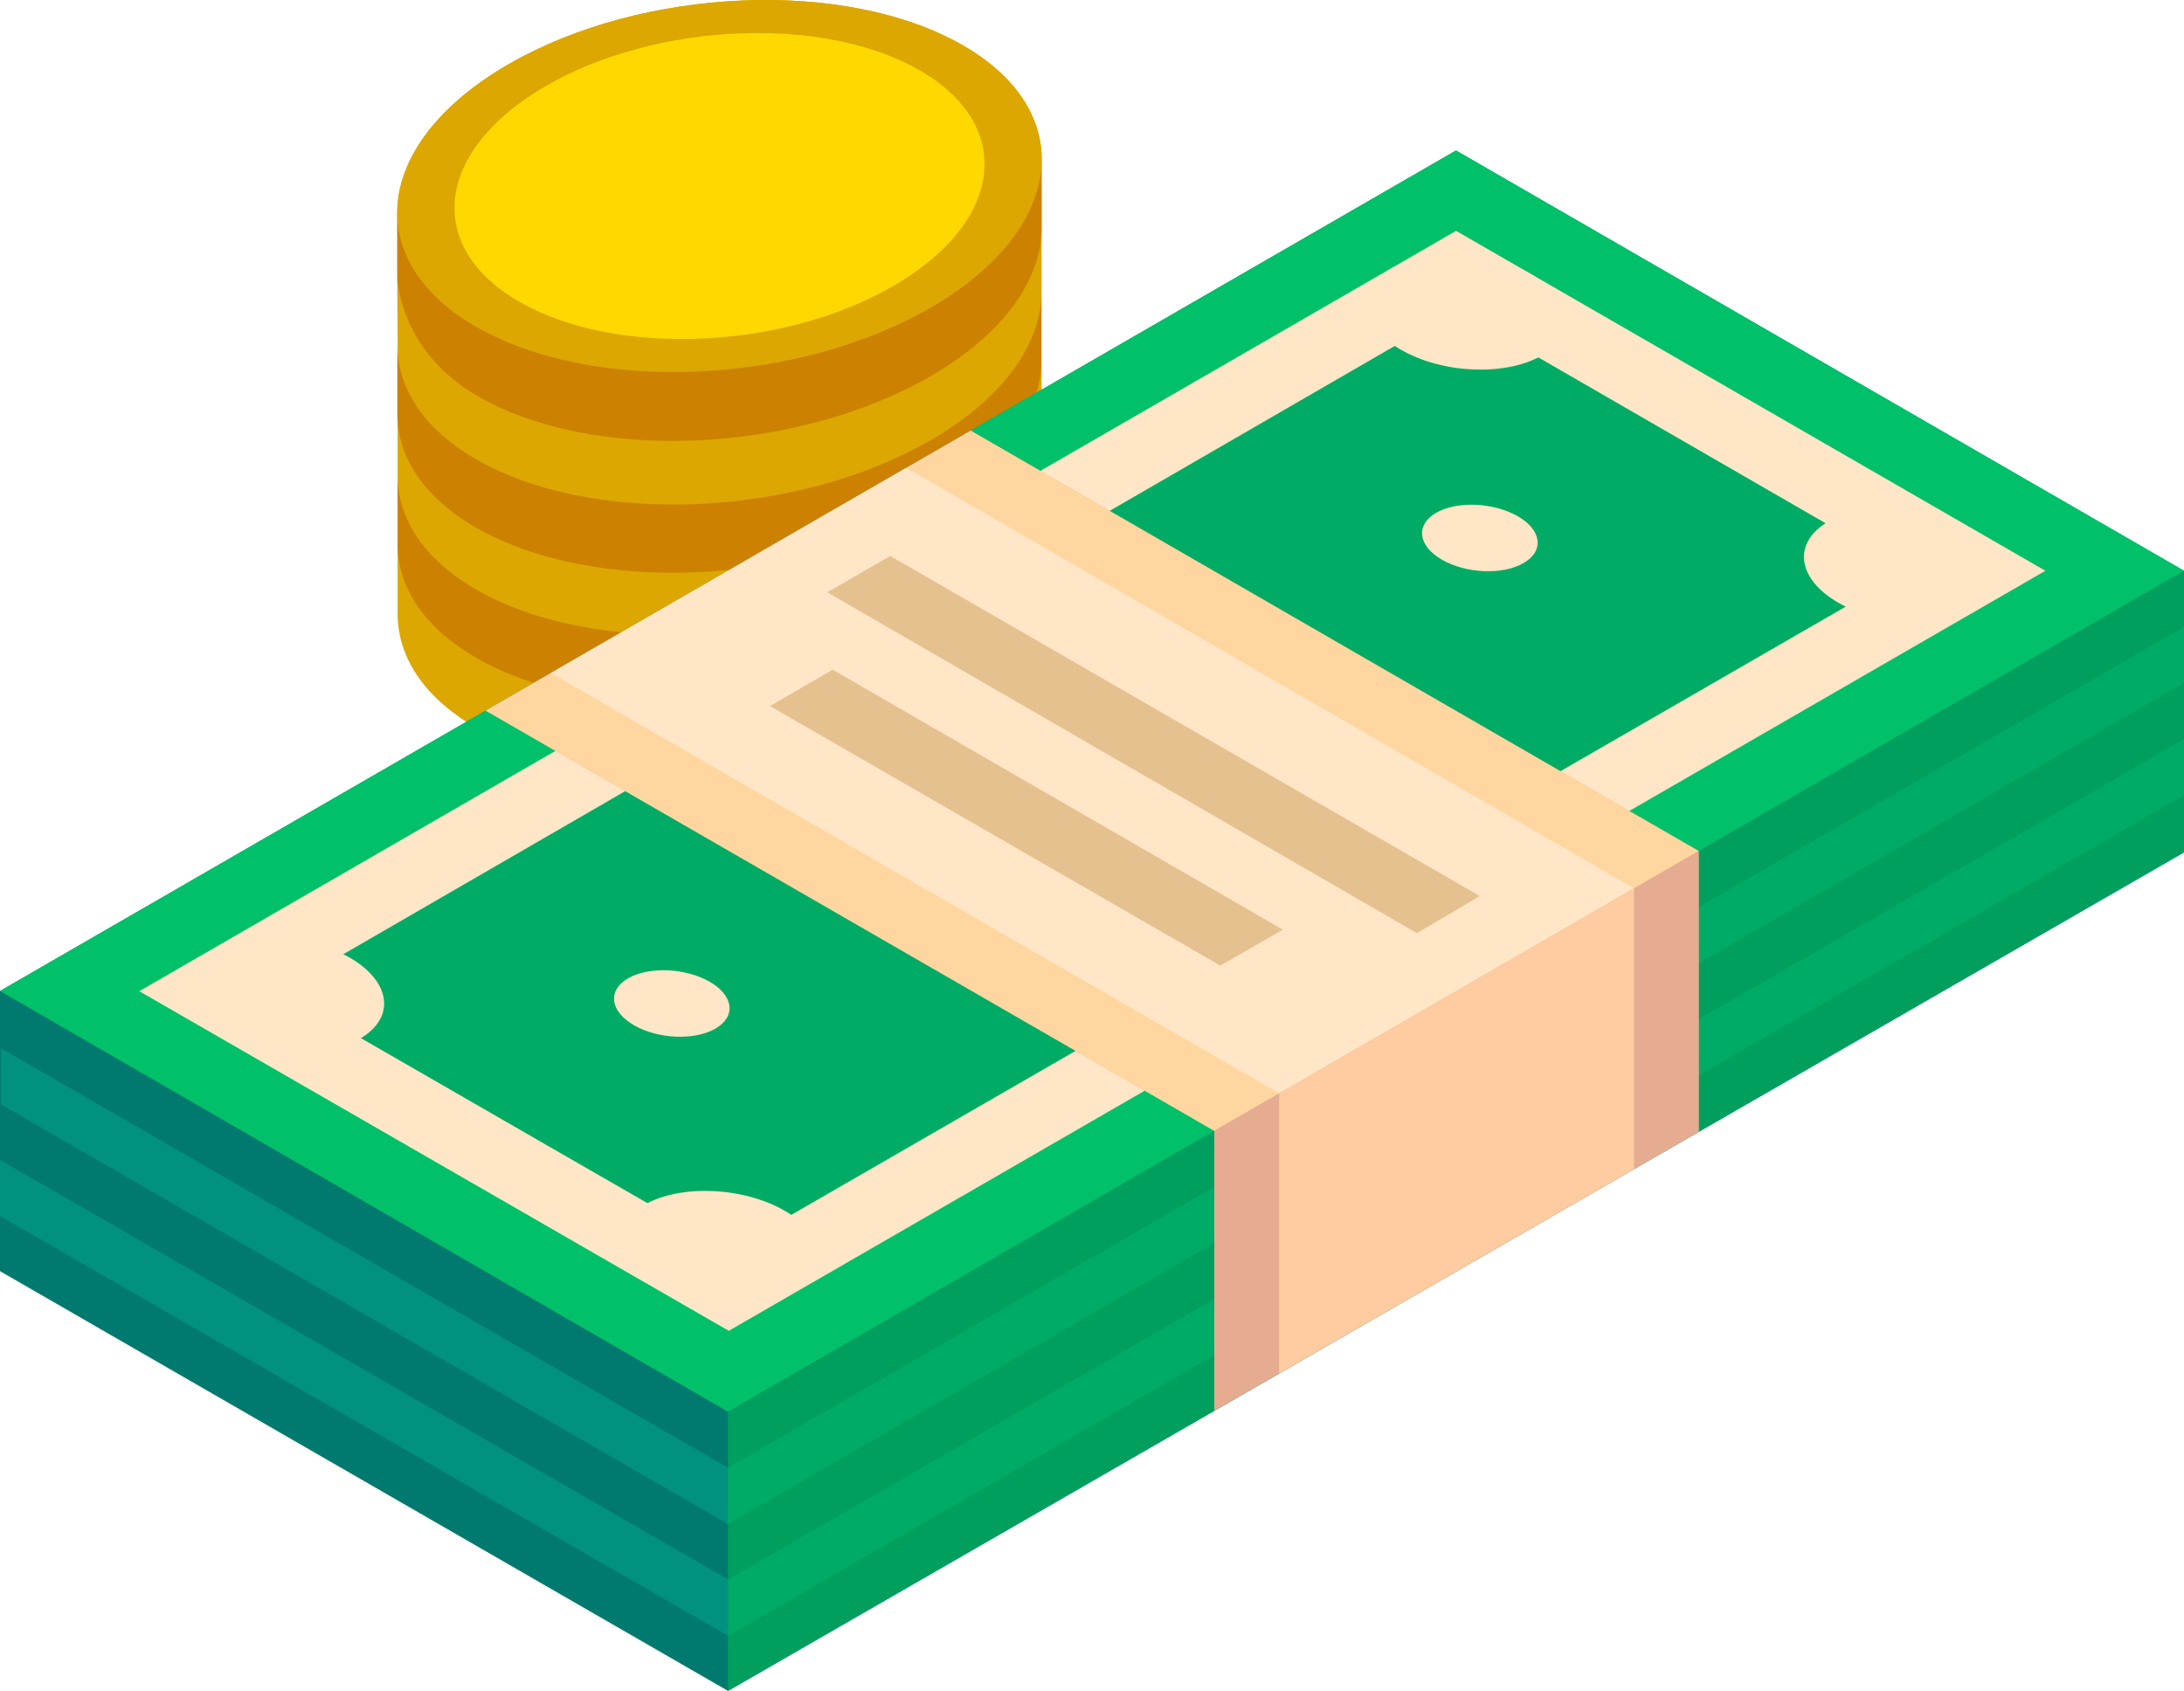 <svg xmlns="http://www.w3.org/2000/svg" viewBox="0 0 512 396.47" xmlns:v="https://vecta.io/nano"><path d="M93.14 49.9c0-12.1 8.8-24.87 26.07-34.84 31.54-18.21 79.25-20.18 106.56-4.41 12.25 7.06 18.29 16.5 18.42 26.4h0v30.71h0v.3h0v30.23h0v.3h0v15.69h0v.73h0v15.69h0c.34 12.29-8.48 25.33-26.06 35.48-31.54 18.21-79.25 20.19-106.56 4.42-12.67-7.31-18.64-17.17-18.35-27.44v-15.32-1.09-15.32-.67V80.9v-.67l-.09-15h0V49.9z" fill="#dca700"/><path d="M111.56 107.66c27.31 15.77 75 13.79 106.56-4.41 17.44-10.07 26.24-23 26-35.19h0v15.69h0c.34 12.29-8.48 25.34-26.06 35.49-31.54 18.2-79.25 20.18-106.56 4.41-12.67-7.31-18.64-17.16-18.35-27.43V80.9c.06 10.03 6.02 19.61 18.41 26.76zm0 30.53c27.31 15.77 75 13.8 106.56-4.41 17.44-10.07 26.24-23 26-35.19h0v15.69h0c.34 12.3-8.48 25.34-26.06 35.49-31.48 18.23-79.19 20.23-106.5 4.42-12.67-7.32-18.64-17.19-18.35-27.44v-15.31c0 10.02 5.96 19.56 18.35 26.75z" fill="#cc8200"/><path d="M119.21 15.06c-31.54 18.21-35 45.76-7.65 61.53s75 13.79 106.56-4.42 35-45.75 7.65-61.52-75.02-13.8-106.56 4.41z" fill="#dca700"/><path d="M244.19,37.05c.16,12.18-8.66,25.07-26.07,35.12-31.54,18.21-79.25,20.19-106.56,4.42C99.2,69.45,93.15,59.9,93.14,49.9h0V65.21S93.59,82,111.56,92.64c27.15,16,75,13.79,106.56-4.42C235.7,78.08,244.52,65,244.18,52.74h0V37.05Z" fill="#cc8200"/><path d="M128,20.14c-25.93,15-28.75,37.62-6.29,50.59s61.7,11.35,87.64-3.63,28.76-37.63,6.29-50.6S153.93,5.16,128,20.14Z" fill="#ffd800"/><path d="M512 133.83v66.03L170.67 396.47 0 298.05v-65.69h0L341.33 35.29 512 133.83" fill="#007a6e"/><path d="M512 133.83v66.03L170.67 396.47v-65.46L512 133.83z" fill="#009f5e"/><path d="M170.66 344.13L512 146.98v13.16L170.66 357.35.24 258.96V245.8l170.42 98.33zm.06 26.21L512 173.3v13.16l-341.28 197.1L0 285.12v-13.14l170.72 98.36z" fill="#00917f"/><path d="M512 146.98v13.16L170.66 357.35v-13.22L512 146.98zm0 26.32v13.16l-341.28 197.1v-13.22L512 173.3z" fill="#00ac65"/><path d="M62.52 268.5L0 232.36h0 0L341.33 35.29 512 133.83 170.67 331.01 62.52 268.5z" fill="#00c169"/><path d="M32.65 232.41l138.2 79.63L479.5 133.83l-138.15-79.7-308.7 178.28z" fill="#ffe6c6"/><path d="M447.28 133.83l-105.82-61.1L65.5 232.41l105.53 60.79 276.25-159.37z" fill="#00ac65"/><path d="M227.56 100.98l170.66 98.57v65.84l-113.54 65.37v-65.61l-170.81-98.53 113.69-65.64z" fill="#e5ac91"/><path d="M227.56 100.98l170.66 98.57-113.54 65.6-170.81-98.53 113.69-65.64z" fill="#ffd6a0"/><path d="M284.68 265.15v65.61l113.54-65.37v-65.84l-113.54 65.6z" fill="#e5ac91"/><path d="M129.13 157.81l83.32-48.11 170.61 98.57-83.18 48.08-170.75-98.54z" fill="#ffe6c6"/><path d="M383.06 208.27v65.86l-83.19 47.91.01-65.69 83.18-48.08z" fill="#ffcba1"/><path d="M328.42 82c9.77 5.64 24.54 6.25 33 1.37s7.4-13.41-2.37-19-24.54-6.25-33-1.37-7.4 13.38 2.37 19zm9.63 49.24c5.66 3.26 14.22 3.62 19.12.79s4.28-7.77-1.38-11-14.21-3.62-19.11-.79-4.28 7.76 1.37 11zM148.61 240.38c5.66 3.27 14.21 3.63 19.11.8s4.29-7.77-1.37-11-14.21-3.62-19.11-.79-4.24 7.73 1.37 10.99zm-97.27 1.84c9.77 5.63 24.54 6.25 33 1.36s7.4-13.41-2.37-19.05-24.54-6.25-33-1.37-7.4 13.42 2.37 19.06zM431 141.34c9.76 5.64 24.54 6.25 33 1.37s7.4-13.41-2.37-19.05-24.54-6.25-33-1.37-7.45 13.41 2.37 19.05zM153.35 301.59c9.77 5.63 24.54 6.25 33 1.36s7.4-13.41-2.37-19.05-24.54-6.25-33-1.37-7.4 13.47 2.37 19.06z" fill="#ffe6c6"/><path d="M346.92 210.1L208.7 130.36l-14.77 8.52 138.23 79.91 14.76-8.69zm-46.16 7.89L195.2 157.02l-14.69 8.53 105.57 60.86 14.68-8.42z" fill="#e6c190"/></svg>